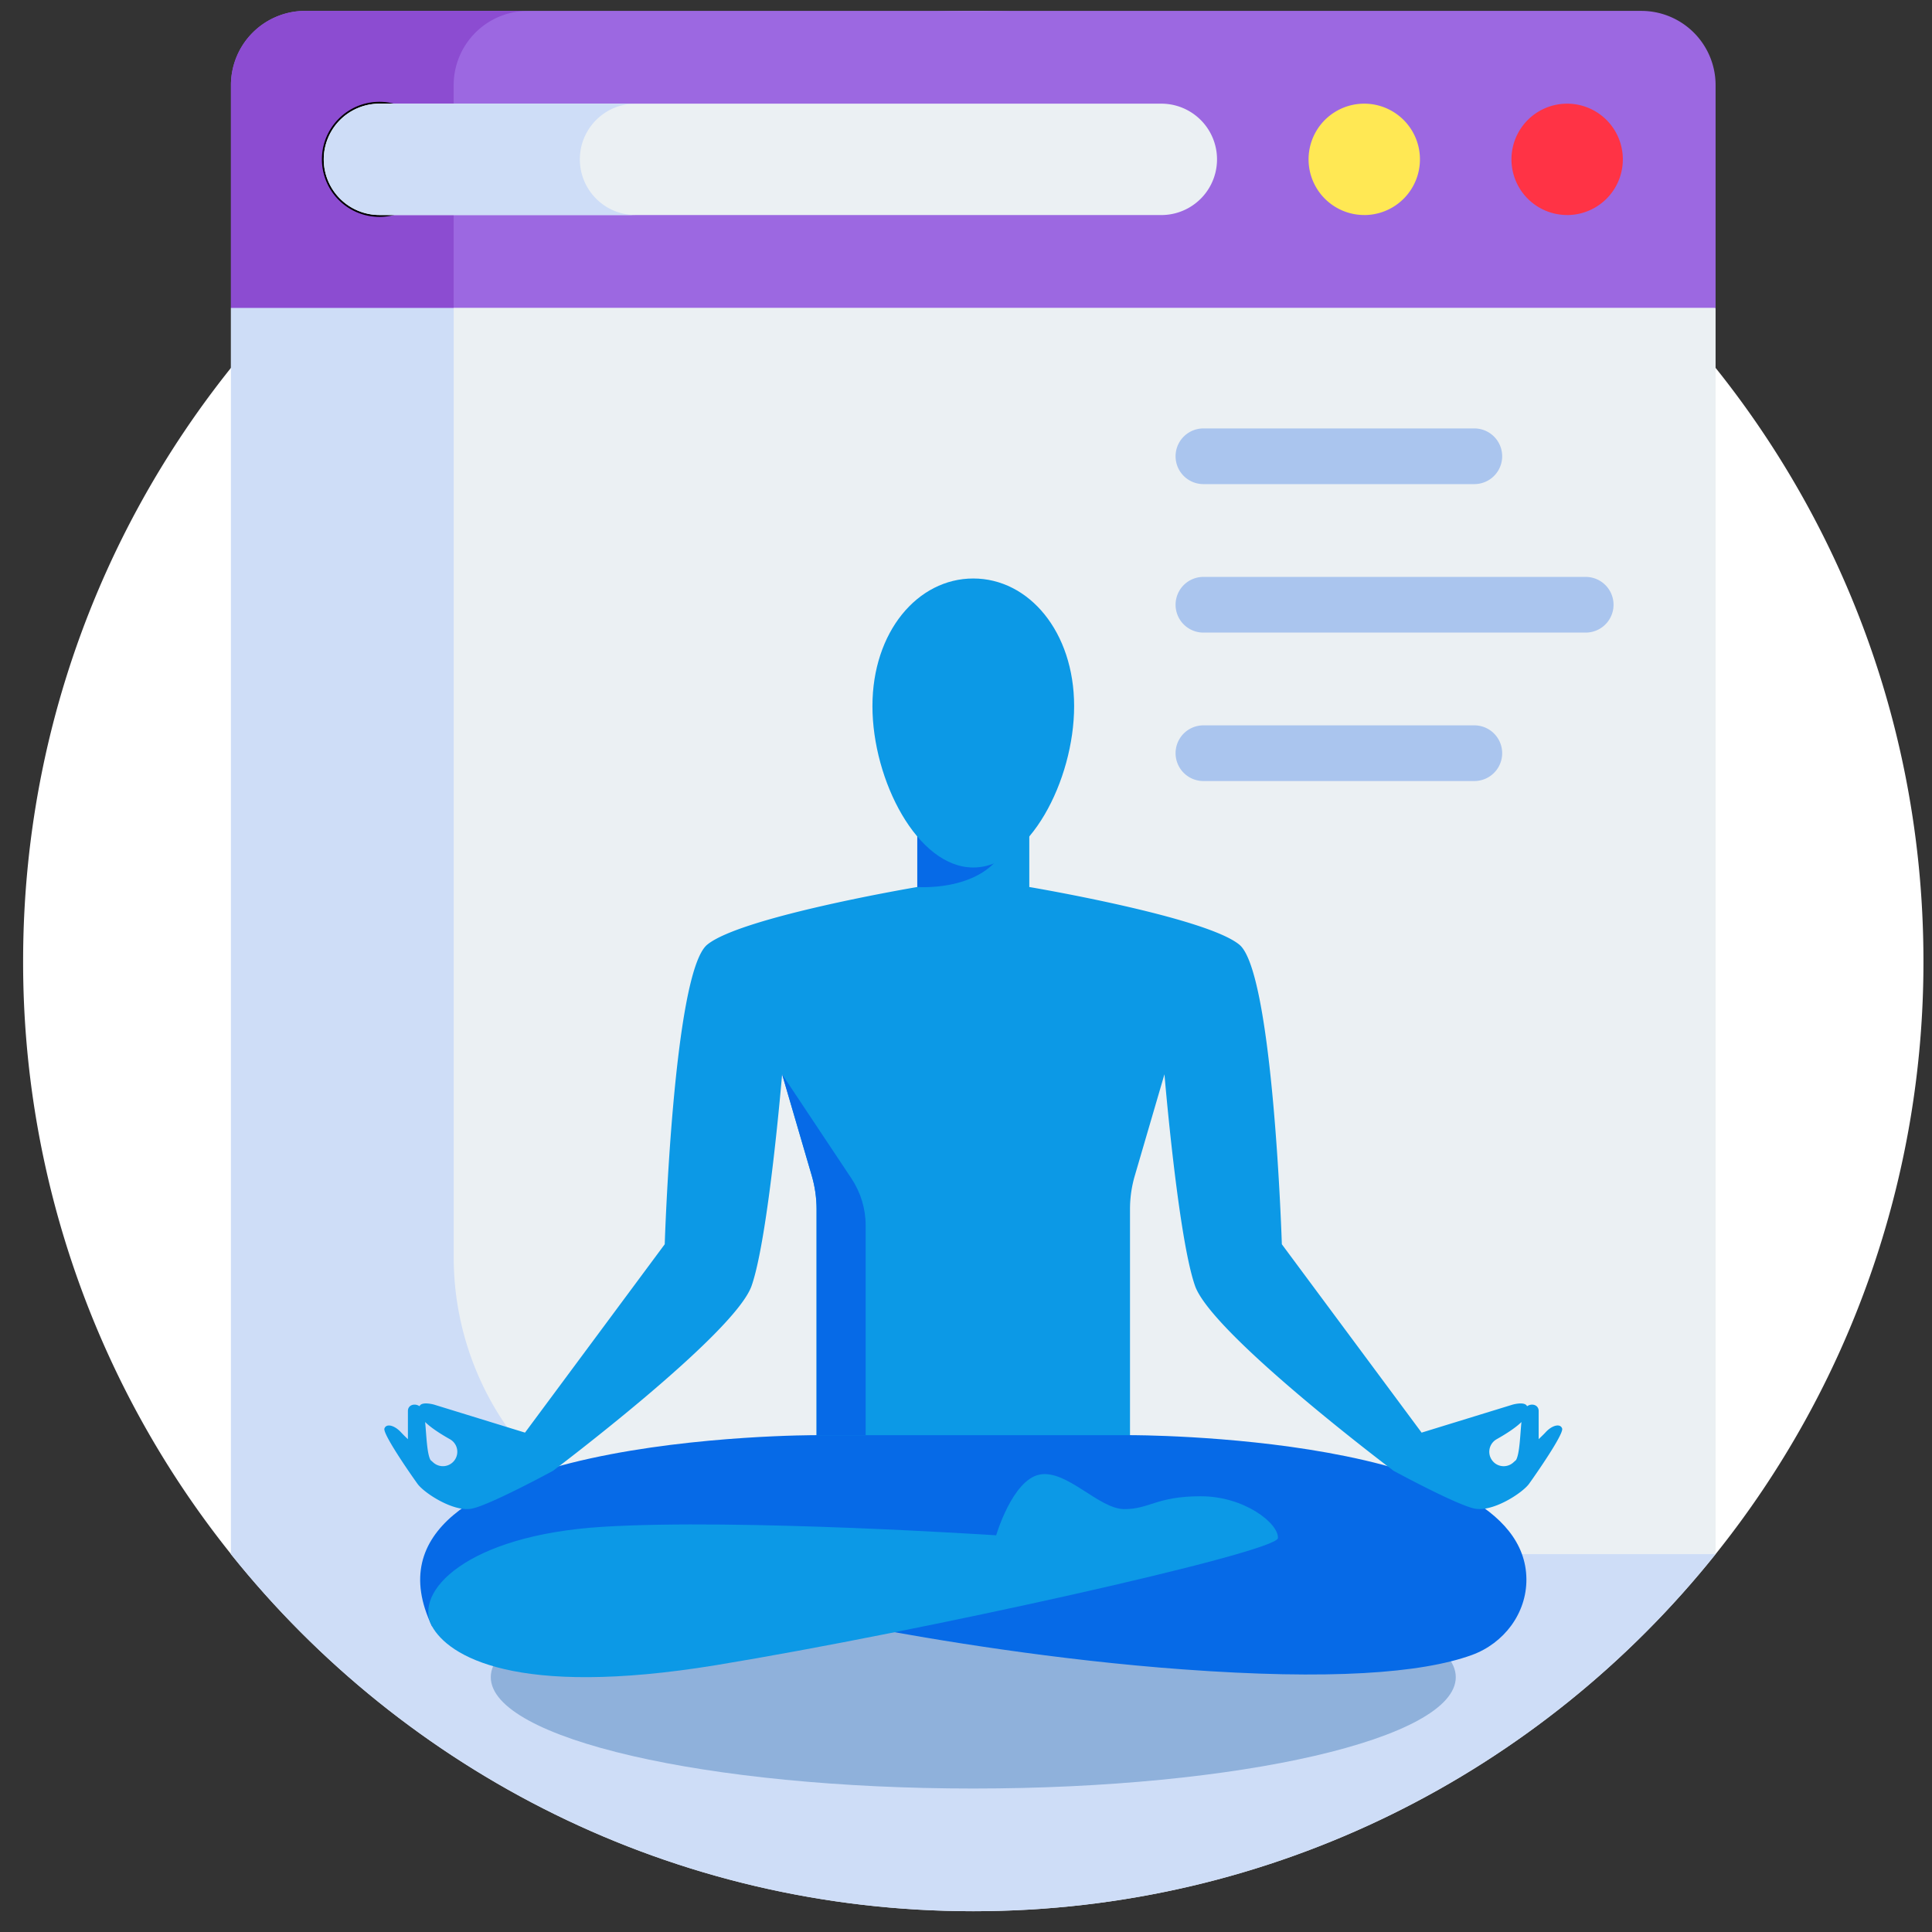 <svg width="61" height="61" fill="none" xmlns="http://www.w3.org/2000/svg"><rect width="100%" height="100%" fill="#333333" stroke="none"/><g clip-path="url(#clip0)"><path d="M54.165 49.072a29.872 29.872 0 006.565-18.728c0-16.569-13.431-30-30-30-16.569 0-30 13.431-30 30A29.871 29.871 0 007.295 49.07h46.87z" fill="#fff"/><path d="M54.167 9.719V49.07C48.67 55.943 40.215 60.344 30.73 60.344c-9.484 0-17.94-4.402-23.438-11.273V9.72l2.048-.41 21.39-4.278L52.12 9.31l2.047.409z" fill="#EBF0F3"/><path d="M14.324 8.313L9.34 9.31l-2.048.409V49.07c5.498 6.871 13.954 11.273 23.438 11.273 9.484 0 17.94-4.402 23.437-11.273H23.7a9.375 9.375 0 01-9.375-9.375V8.313z" fill="#CEDDF7"/><path d="M30.73 56.47c8.414 0 15.234-1.574 15.234-3.516 0-1.941-6.82-3.515-15.234-3.515s-15.234 1.574-15.234 3.515c0 1.942 6.82 3.516 15.234 3.516z" fill="#8FB1DB"/><path d="M54.167 9.719H7.292V2.688A2.344 2.344 0 019.636.344h42.188a2.344 2.344 0 012.343 2.344v7.03z" fill="#9C68E1"/><path d="M16.668.344H9.636a2.344 2.344 0 00-2.344 2.344v7.03h7.032v-7.03A2.344 2.344 0 0116.668.344z" fill="#8C4CD1"/><path d="M43.074 6.79a1.758 1.758 0 100-3.517 1.758 1.758 0 000 3.516z" fill="#FFE854"/><path d="M49.48 6.79a1.758 1.758 0 100-3.517 1.758 1.758 0 000 3.516z" fill="#FF3345"/><path d="M11.98 6.79a1.758 1.758 0 100-3.517 1.758 1.758 0 000 3.516z" fill="#fff"/><path d="M11.98 6.848a1.818 1.818 0 01-1.816-1.817c0-1.001.814-1.816 1.816-1.816 1.002 0 1.816.815 1.816 1.816a1.818 1.818 0 01-1.816 1.817zm0-3.516c-.937 0-1.7.762-1.7 1.7 0 .936.763 1.698 1.7 1.698.937 0 1.7-.762 1.7-1.699s-.763-1.699-1.7-1.699z" fill="#000"/><path d="M11.98 6.79h24.687a1.758 1.758 0 000-3.517H11.98a1.758 1.758 0 000 3.516z" fill="#EBF0F3"/><path d="M18.308 5.031c0-.97.787-1.758 1.758-1.758H11.98a1.758 1.758 0 000 3.516h8.086c-.97 0-1.758-.787-1.758-1.758z" fill="#CEDDF7"/><path d="M35.678 45.313l-4.948-1.607-4.948 1.607s-15.044-.042-12.145 6.029H27.19c2.373.448 6.167 1.074 10.157 1.366 4.632.34 7.53.124 9.123-.453 1.016-.369 1.733-1.317 1.724-2.398-.039-4.579-12.516-4.544-12.516-4.544z" fill="#066AE7"/><path d="M13.637 51.342c.514.935 2.599 2.277 8.975 1.232 6.377-1.045 17.71-3.556 17.737-4.012.027-.455-1.046-1.32-2.439-1.32s-1.607.406-2.411.406-1.822-1.263-2.68-1.089c-.857.175-1.366 1.916-1.366 1.916s-8.117-.536-12.431-.268c-4.314.268-5.975 2.063-5.385 3.135z" fill="#0C99E6"/><path d="M49.322 45.102c-.06-.17-.322-.1-.523.121-.042.047-.12.123-.218.216v-.889c0-.193-.216-.255-.366-.15-.069-.163-.46-.05-.46-.05l-2.87.883-4.413-5.947s-.268-8.574-1.34-9.458c-1.072-.884-6.634-1.822-6.634-1.822v-1.93h-3.536v1.93s-5.562.938-6.634 1.822c-1.072.884-1.34 9.457-1.34 9.457l-4.412 5.948-2.87-.884s-.392-.112-.46.05c-.152-.104-.367-.042-.367.151v.89a5.17 5.17 0 01-.218-.217c-.201-.22-.462-.291-.523-.12-.06.17.834 1.456 1.045 1.748.211.291 1.136.894 1.708.783.573-.11 2.569-1.195 2.569-1.195s5.733-4.314 6.27-5.84c.535-1.528.964-6.68.964-6.68l.935 3.198c.101.346.153.704.153 1.064v7.133h9.896V38.18c0-.36.051-.718.153-1.064l.935-3.198s.429 5.152.965 6.68c.535 1.526 6.269 5.84 6.269 5.84s1.996 1.085 2.568 1.195c.573.11 1.497-.492 1.709-.783.21-.292 1.105-1.578 1.045-1.748zm-35.045 1.083a.454.454 0 01-.597-.009 29.564 29.564 0 01-.087-.078c-.115-.201-.129-.79-.17-1.2.19.188.504.386.784.544a.454.454 0 01.07.743zm32.906 0a.455.455 0 01.07-.743c.28-.158.594-.356.784-.543-.041.41-.055.998-.17 1.199l-.087.078a.454.454 0 01-.597.01z" fill="#0C99E6"/><path d="M28.962 28.006s2.706.214 2.974-1.93h-2.974v1.93z" fill="#066AE7"/><path d="M33.914 22.296c0 2.344-1.426 5.094-3.184 5.094-1.759 0-3.184-2.75-3.184-5.095 0-2.344 1.425-4.03 3.184-4.03 1.758 0 3.184 1.686 3.184 4.03z" fill="#0C99E6"/><path d="M27.332 45.313v-6.62c0-.528-.157-1.045-.45-1.486l-2.188-3.288.935 3.197c.101.346.153.705.153 1.065v7.132h1.55z" fill="#066AE7"/><path d="M50.066 19.973h-12.07a.879.879 0 110-1.758h12.07a.879.879 0 110 1.758zm-3.516-4.688h-8.554a.879.879 0 110-1.758h8.554a.879.879 0 110 1.758zm0 9.375h-8.554a.879.879 0 110-1.758h8.554a.879.879 0 110 1.758z" fill="#AAC5EE"/></g><defs><clipPath id="clip0"><path fill="#fff" transform="translate(.73 .344)" d="M0 0h60v60H0z"/></clipPath></defs></svg>